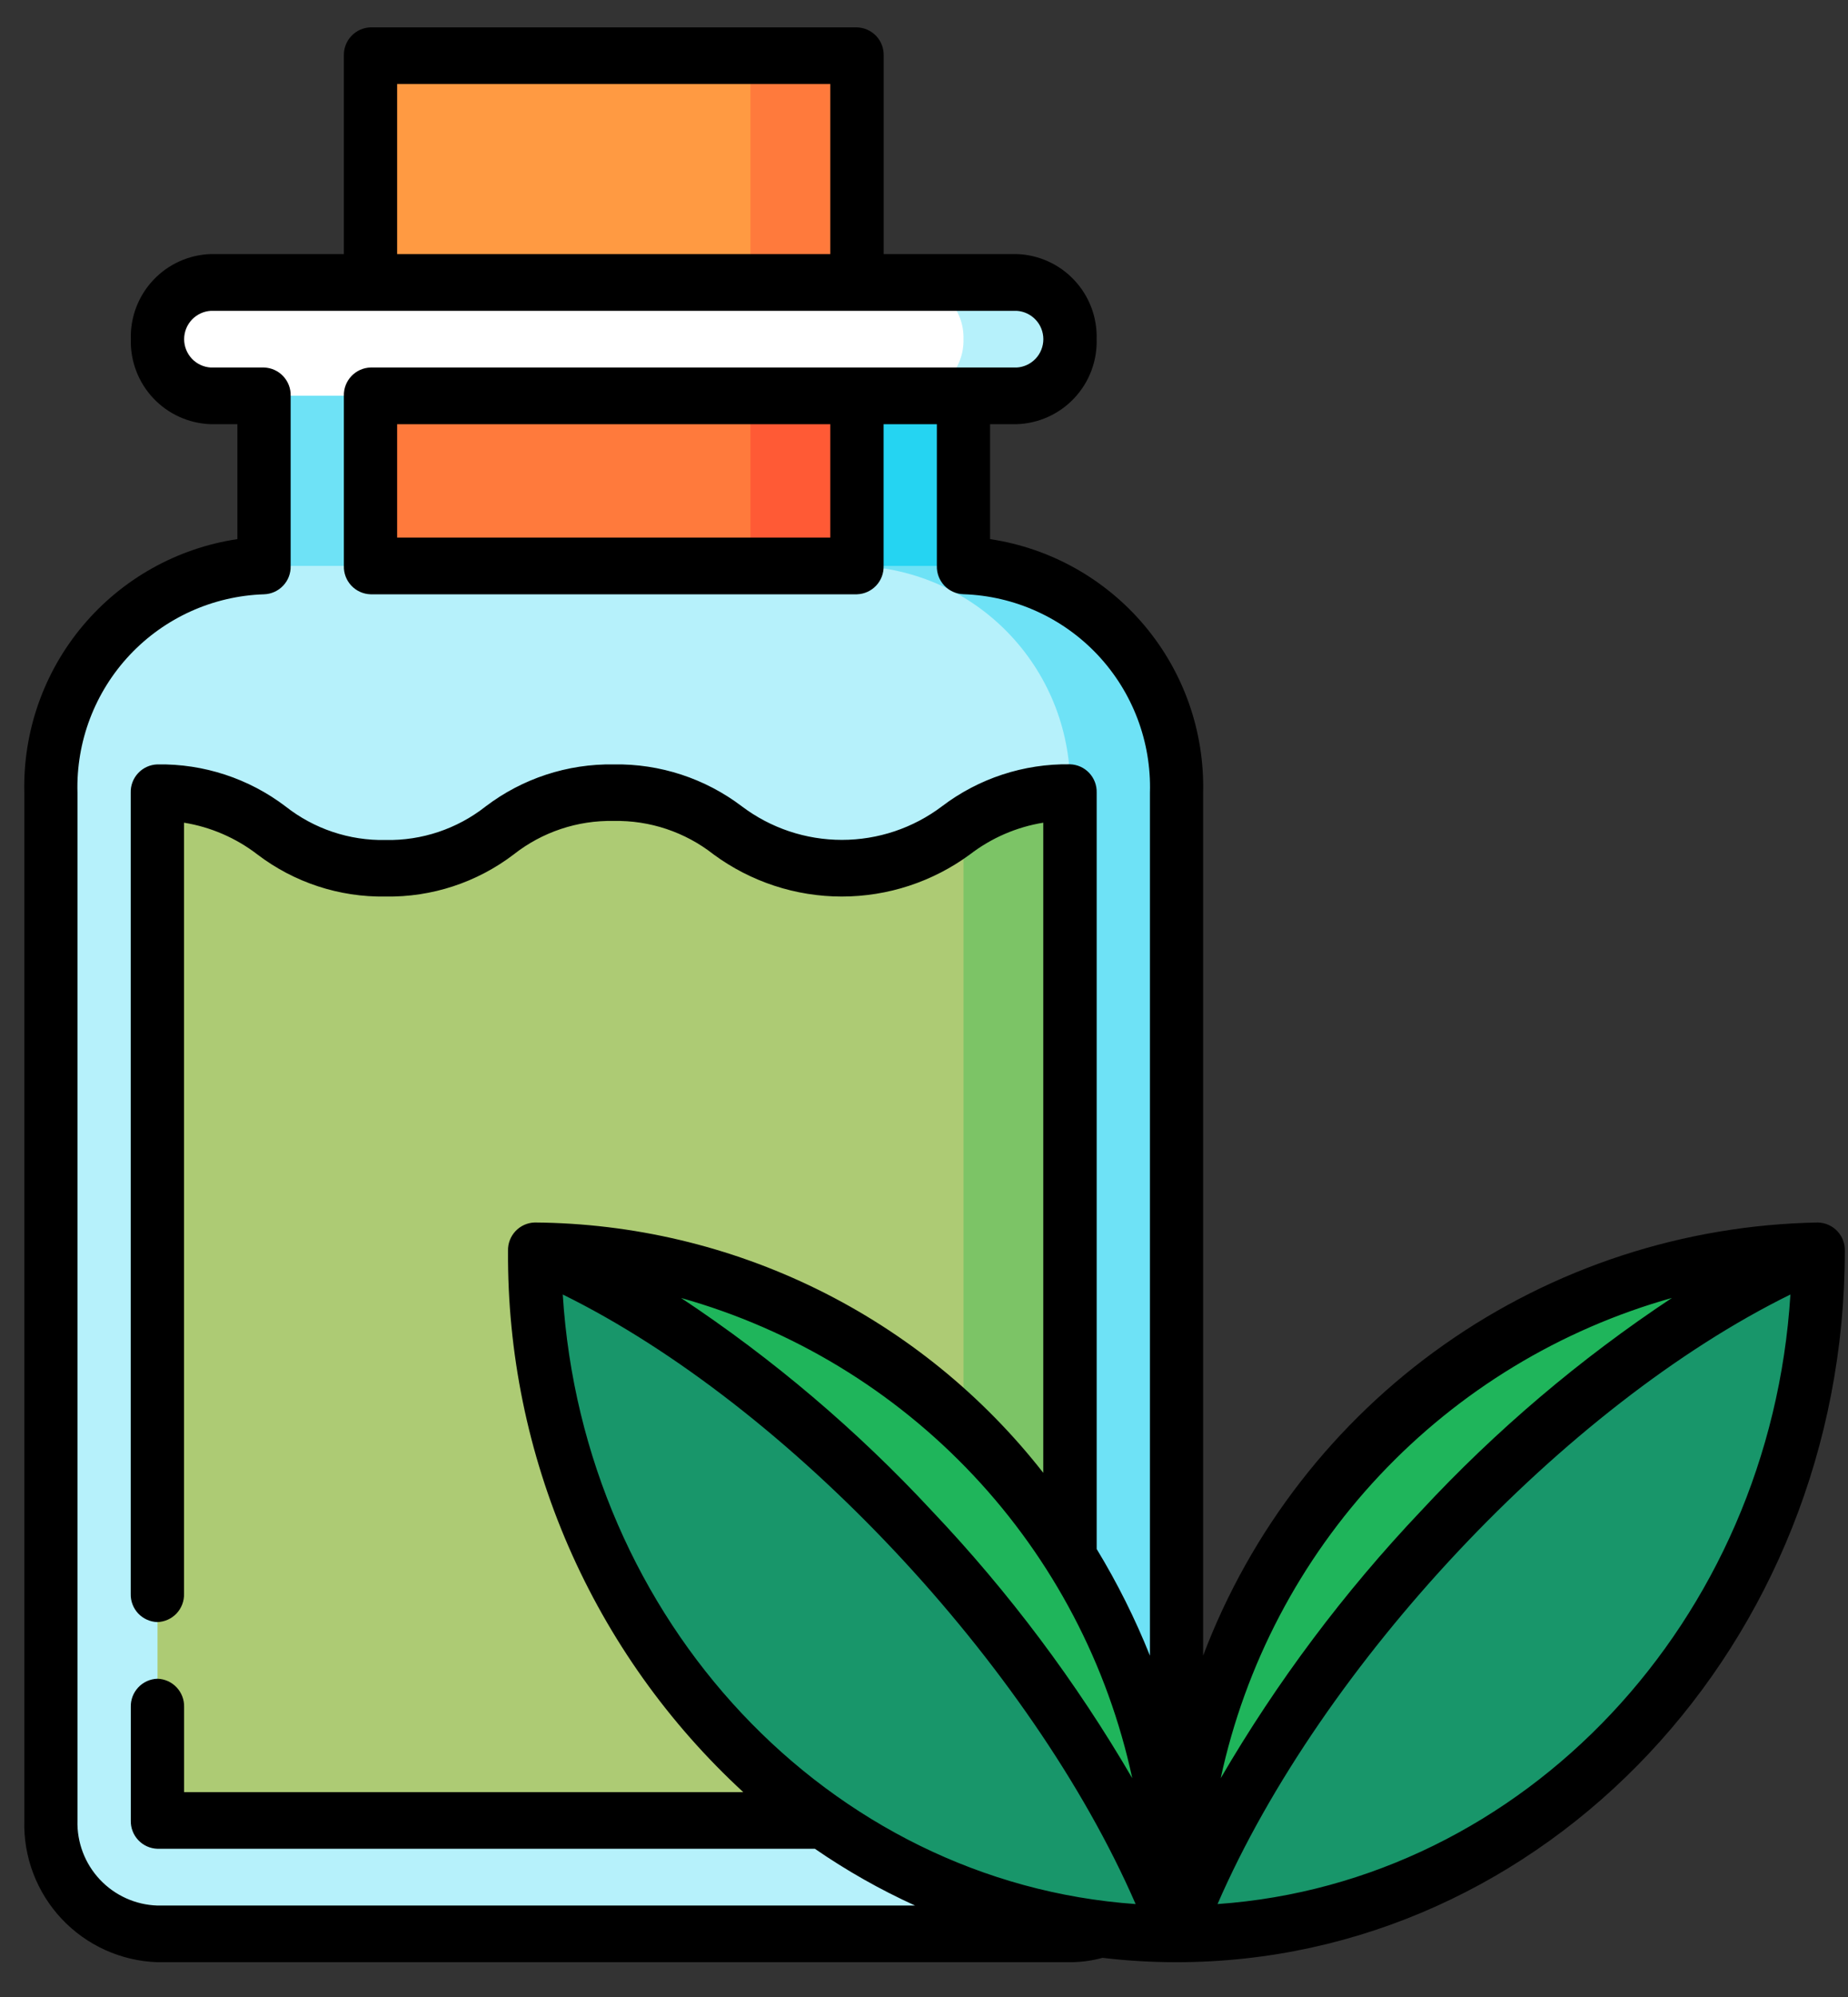 <svg width="50" height="54" viewBox="0 0 50 54" fill="none" xmlns="http://www.w3.org/2000/svg">
<rect x="0" y="0" width="50" height="54" fill="#333333" stroke="none"/>
<path d="M14.541 9.17H26.069V24.7H14.541V9.17Z" fill="#25D4F2"/>
<path d="M7.143 9.17H23.186V24.7H7.143V9.17Z" fill="#6EE2F6"/>
<path d="M20.304 1.506L17.422 9.17H23.186V1.506H20.304Z" fill="#FF7A3C"/>
<path d="M10.025 1.506H20.304V9.17H10.025V1.506Z" fill="#FF9A42"/>
<path d="M17.422 9.17L20.304 15.3H23.186V9.17H17.422Z" fill="#FF5A35"/>
<path d="M10.025 9.17H20.304V15.3H10.025V9.17Z" fill="#FF7A3C"/>
<path d="M26.068 15.302H23.186L26.068 52.293H28.95C29.738 52.268 30.484 51.931 31.025 51.356C31.565 50.781 31.855 50.015 31.831 49.227V21.432C31.878 19.855 31.298 18.324 30.217 17.175C29.137 16.026 27.644 15.352 26.068 15.302Z" fill="#6EE2F6"/>
<path d="M23.187 15.302H7.144C5.567 15.352 4.074 16.026 2.994 17.175C1.913 18.324 1.333 19.855 1.38 21.432V49.232C1.356 50.02 1.646 50.786 2.186 51.361C2.727 51.936 3.473 52.273 4.262 52.298H26.069C26.857 52.273 27.604 51.936 28.144 51.361C28.684 50.786 28.974 50.02 28.951 49.232L26.069 35.332L28.951 21.432C28.997 19.855 28.417 18.324 27.336 17.175C26.256 16.026 24.763 15.352 23.187 15.302Z" fill="#B6F1FB"/>
<path d="M26.069 22.321L20.305 35.331L26.069 49.231H28.951V21.433C27.919 21.407 26.907 21.718 26.069 22.321Z" fill="#7CC466"/>
<path d="M22.779 23.478C19.693 23.478 19.693 21.434 16.606 21.434C13.519 21.434 13.52 23.478 10.434 23.478C7.348 23.478 7.348 21.434 4.262 21.434V49.229H26.069V22.321C25.14 23.076 23.976 23.485 22.779 23.478Z" fill="#ADCB74"/>
<path d="M27.509 7.639H24.627V10.705H27.509C27.899 10.68 28.265 10.508 28.532 10.223C28.8 9.938 28.949 9.562 28.949 9.172C28.949 8.781 28.8 8.405 28.532 8.12C28.265 7.835 27.899 7.663 27.509 7.639Z" fill="#B6F1FB"/>
<path d="M26.068 9.168C26.08 8.773 25.934 8.391 25.664 8.103C25.394 7.816 25.021 7.647 24.627 7.635H5.702C5.312 7.659 4.946 7.831 4.678 8.116C4.411 8.401 4.262 8.777 4.262 9.168C4.262 9.559 4.411 9.935 4.678 10.219C4.946 10.504 5.312 10.676 5.702 10.701H24.627C25.021 10.688 25.394 10.52 25.664 10.232C25.934 9.945 26.08 9.562 26.068 9.168Z" fill="white"/>
<path d="M14.469 33.824L31.832 52.294C31.832 42.094 24.058 33.824 14.469 33.824Z" fill="#1FB55B"/>
<path d="M14.469 33.824C21.342 36.715 29.115 44.984 31.832 52.293C22.243 52.294 14.469 44.024 14.469 33.824Z" fill="#18966A"/>
<path d="M31.832 52.294L49.195 33.825C39.606 33.824 31.832 42.094 31.832 52.294Z" fill="#1FB55B"/>
<path d="M49.195 33.824C49.195 44.024 41.421 52.293 31.832 52.293C34.549 44.984 42.323 36.715 49.195 33.824Z" fill="#18966A"/>
<path d="M49.195 33.057C45.568 33.12 42.042 34.27 39.075 36.358C36.108 38.446 33.836 41.377 32.552 44.77V21.433C32.592 19.785 32.028 18.178 30.966 16.916C29.905 15.654 28.419 14.822 26.788 14.578V11.47H27.509C28.101 11.451 28.66 11.198 29.065 10.767C29.471 10.336 29.688 9.762 29.671 9.17C29.688 8.579 29.471 8.005 29.065 7.574C28.66 7.142 28.101 6.89 27.509 6.87H23.909V1.506C23.912 1.408 23.896 1.311 23.861 1.22C23.826 1.128 23.774 1.044 23.707 0.973C23.639 0.902 23.559 0.845 23.47 0.805C23.38 0.765 23.284 0.743 23.186 0.74H10.025C9.828 0.746 9.641 0.83 9.506 0.974C9.371 1.118 9.298 1.309 9.304 1.506V6.87H5.704C5.112 6.889 4.552 7.142 4.147 7.573C3.741 8.004 3.523 8.578 3.54 9.17C3.523 9.762 3.741 10.336 4.146 10.767C4.551 11.198 5.111 11.451 5.702 11.47H6.423V14.578C4.792 14.822 3.306 15.653 2.244 16.916C1.183 18.178 0.619 19.784 0.658 21.433V49.227C0.63 50.212 0.993 51.168 1.667 51.886C2.342 52.604 3.273 53.026 4.258 53.059H28.95C29.247 53.059 29.543 53.019 29.83 52.941C30.494 53.02 31.162 53.059 31.83 53.059C41.801 53.059 49.914 44.43 49.914 33.824C49.92 33.627 49.847 33.436 49.712 33.292C49.577 33.148 49.39 33.064 49.193 33.058L49.195 33.057ZM45.236 35.097C42.752 36.742 40.472 38.676 38.445 40.859C36.367 43.05 34.549 45.475 33.028 48.084C33.69 45.014 35.176 42.182 37.327 39.894C39.479 37.605 42.212 35.947 45.236 35.097ZM15.226 35.004C21.319 38.004 27.903 45.004 30.726 51.487C22.432 50.903 15.779 43.826 15.226 35.004ZM30.635 48.084C29.114 45.475 27.297 43.051 25.218 40.86C23.191 38.677 20.912 36.743 18.427 35.098C21.451 35.948 24.185 37.606 26.336 39.894C28.487 42.182 29.974 45.014 30.635 48.084ZM10.745 2.27H22.465V6.87H10.745V2.27ZM4.258 51.527C3.667 51.508 3.107 51.255 2.702 50.824C2.297 50.393 2.079 49.819 2.096 49.227V21.433C2.057 20.054 2.566 18.715 3.512 17.709C4.458 16.704 5.764 16.115 7.143 16.07C7.34 16.064 7.527 15.98 7.662 15.836C7.797 15.693 7.87 15.501 7.864 15.304V10.704C7.87 10.507 7.797 10.316 7.662 10.172C7.527 10.028 7.34 9.944 7.143 9.938H5.702C5.507 9.926 5.324 9.84 5.19 9.698C5.057 9.555 4.982 9.367 4.982 9.172C4.982 8.976 5.057 8.788 5.19 8.646C5.324 8.504 5.507 8.417 5.702 8.405H27.509C27.704 8.417 27.887 8.504 28.021 8.646C28.155 8.788 28.229 8.976 28.229 9.172C28.229 9.367 28.155 9.555 28.021 9.698C27.887 9.84 27.704 9.926 27.509 9.938H10.025C9.828 9.944 9.641 10.028 9.506 10.172C9.371 10.316 9.298 10.507 9.304 10.704V15.304C9.298 15.501 9.371 15.693 9.506 15.836C9.641 15.98 9.828 16.064 10.025 16.07H23.186C23.383 16.064 23.57 15.98 23.705 15.836C23.84 15.693 23.913 15.501 23.907 15.304V11.47H25.348V15.302C25.342 15.499 25.415 15.691 25.55 15.835C25.685 15.978 25.872 16.062 26.069 16.068C27.448 16.114 28.754 16.704 29.699 17.709C30.644 18.715 31.153 20.054 31.113 21.433V44.77C30.713 43.771 30.231 42.806 29.672 41.886V21.433C29.678 21.236 29.605 21.045 29.47 20.901C29.335 20.757 29.148 20.673 28.951 20.667C27.701 20.647 26.479 21.048 25.484 21.805C24.705 22.393 23.755 22.711 22.779 22.711C21.802 22.711 20.853 22.393 20.073 21.805C19.077 21.049 17.856 20.649 16.605 20.67C15.355 20.65 14.133 21.051 13.138 21.808C12.368 22.414 11.412 22.734 10.433 22.714C9.454 22.734 8.498 22.414 7.728 21.808C6.732 21.05 5.51 20.649 4.258 20.67C4.061 20.676 3.874 20.76 3.739 20.904C3.604 21.048 3.531 21.239 3.537 21.436V43.096C3.531 43.293 3.604 43.485 3.739 43.629C3.874 43.772 4.061 43.856 4.258 43.862C4.455 43.856 4.642 43.772 4.777 43.629C4.912 43.485 4.985 43.293 4.979 43.096V22.246C5.702 22.363 6.384 22.659 6.964 23.105C7.959 23.863 9.181 24.264 10.431 24.243C11.682 24.264 12.903 23.863 13.898 23.105C14.668 22.499 15.624 22.179 16.603 22.199C17.582 22.179 18.538 22.499 19.308 23.105C20.313 23.844 21.528 24.243 22.775 24.243C24.023 24.243 25.237 23.844 26.242 23.105C26.822 22.659 27.504 22.363 28.227 22.246V39.826C26.591 37.734 24.504 36.039 22.121 34.867C19.738 33.695 17.122 33.077 14.466 33.057C14.269 33.063 14.082 33.147 13.947 33.291C13.812 33.435 13.739 33.626 13.745 33.823C13.727 36.572 14.284 39.294 15.38 41.815C16.477 44.335 18.088 46.599 20.11 48.46H4.981V46.16C4.987 45.963 4.914 45.772 4.779 45.628C4.644 45.484 4.457 45.4 4.26 45.394C4.063 45.4 3.876 45.484 3.741 45.628C3.606 45.772 3.533 45.963 3.539 46.16V49.226C3.533 49.423 3.606 49.615 3.741 49.758C3.876 49.902 4.063 49.986 4.26 49.992H22.048C22.905 50.583 23.811 51.096 24.758 51.527H4.258ZM22.465 11.47V14.536H10.745V11.47H22.465ZM32.942 51.487C35.761 45.006 42.342 38.002 48.442 35.004C47.893 43.826 41.242 50.904 32.942 51.487Z" fill="black"/>
</svg>
